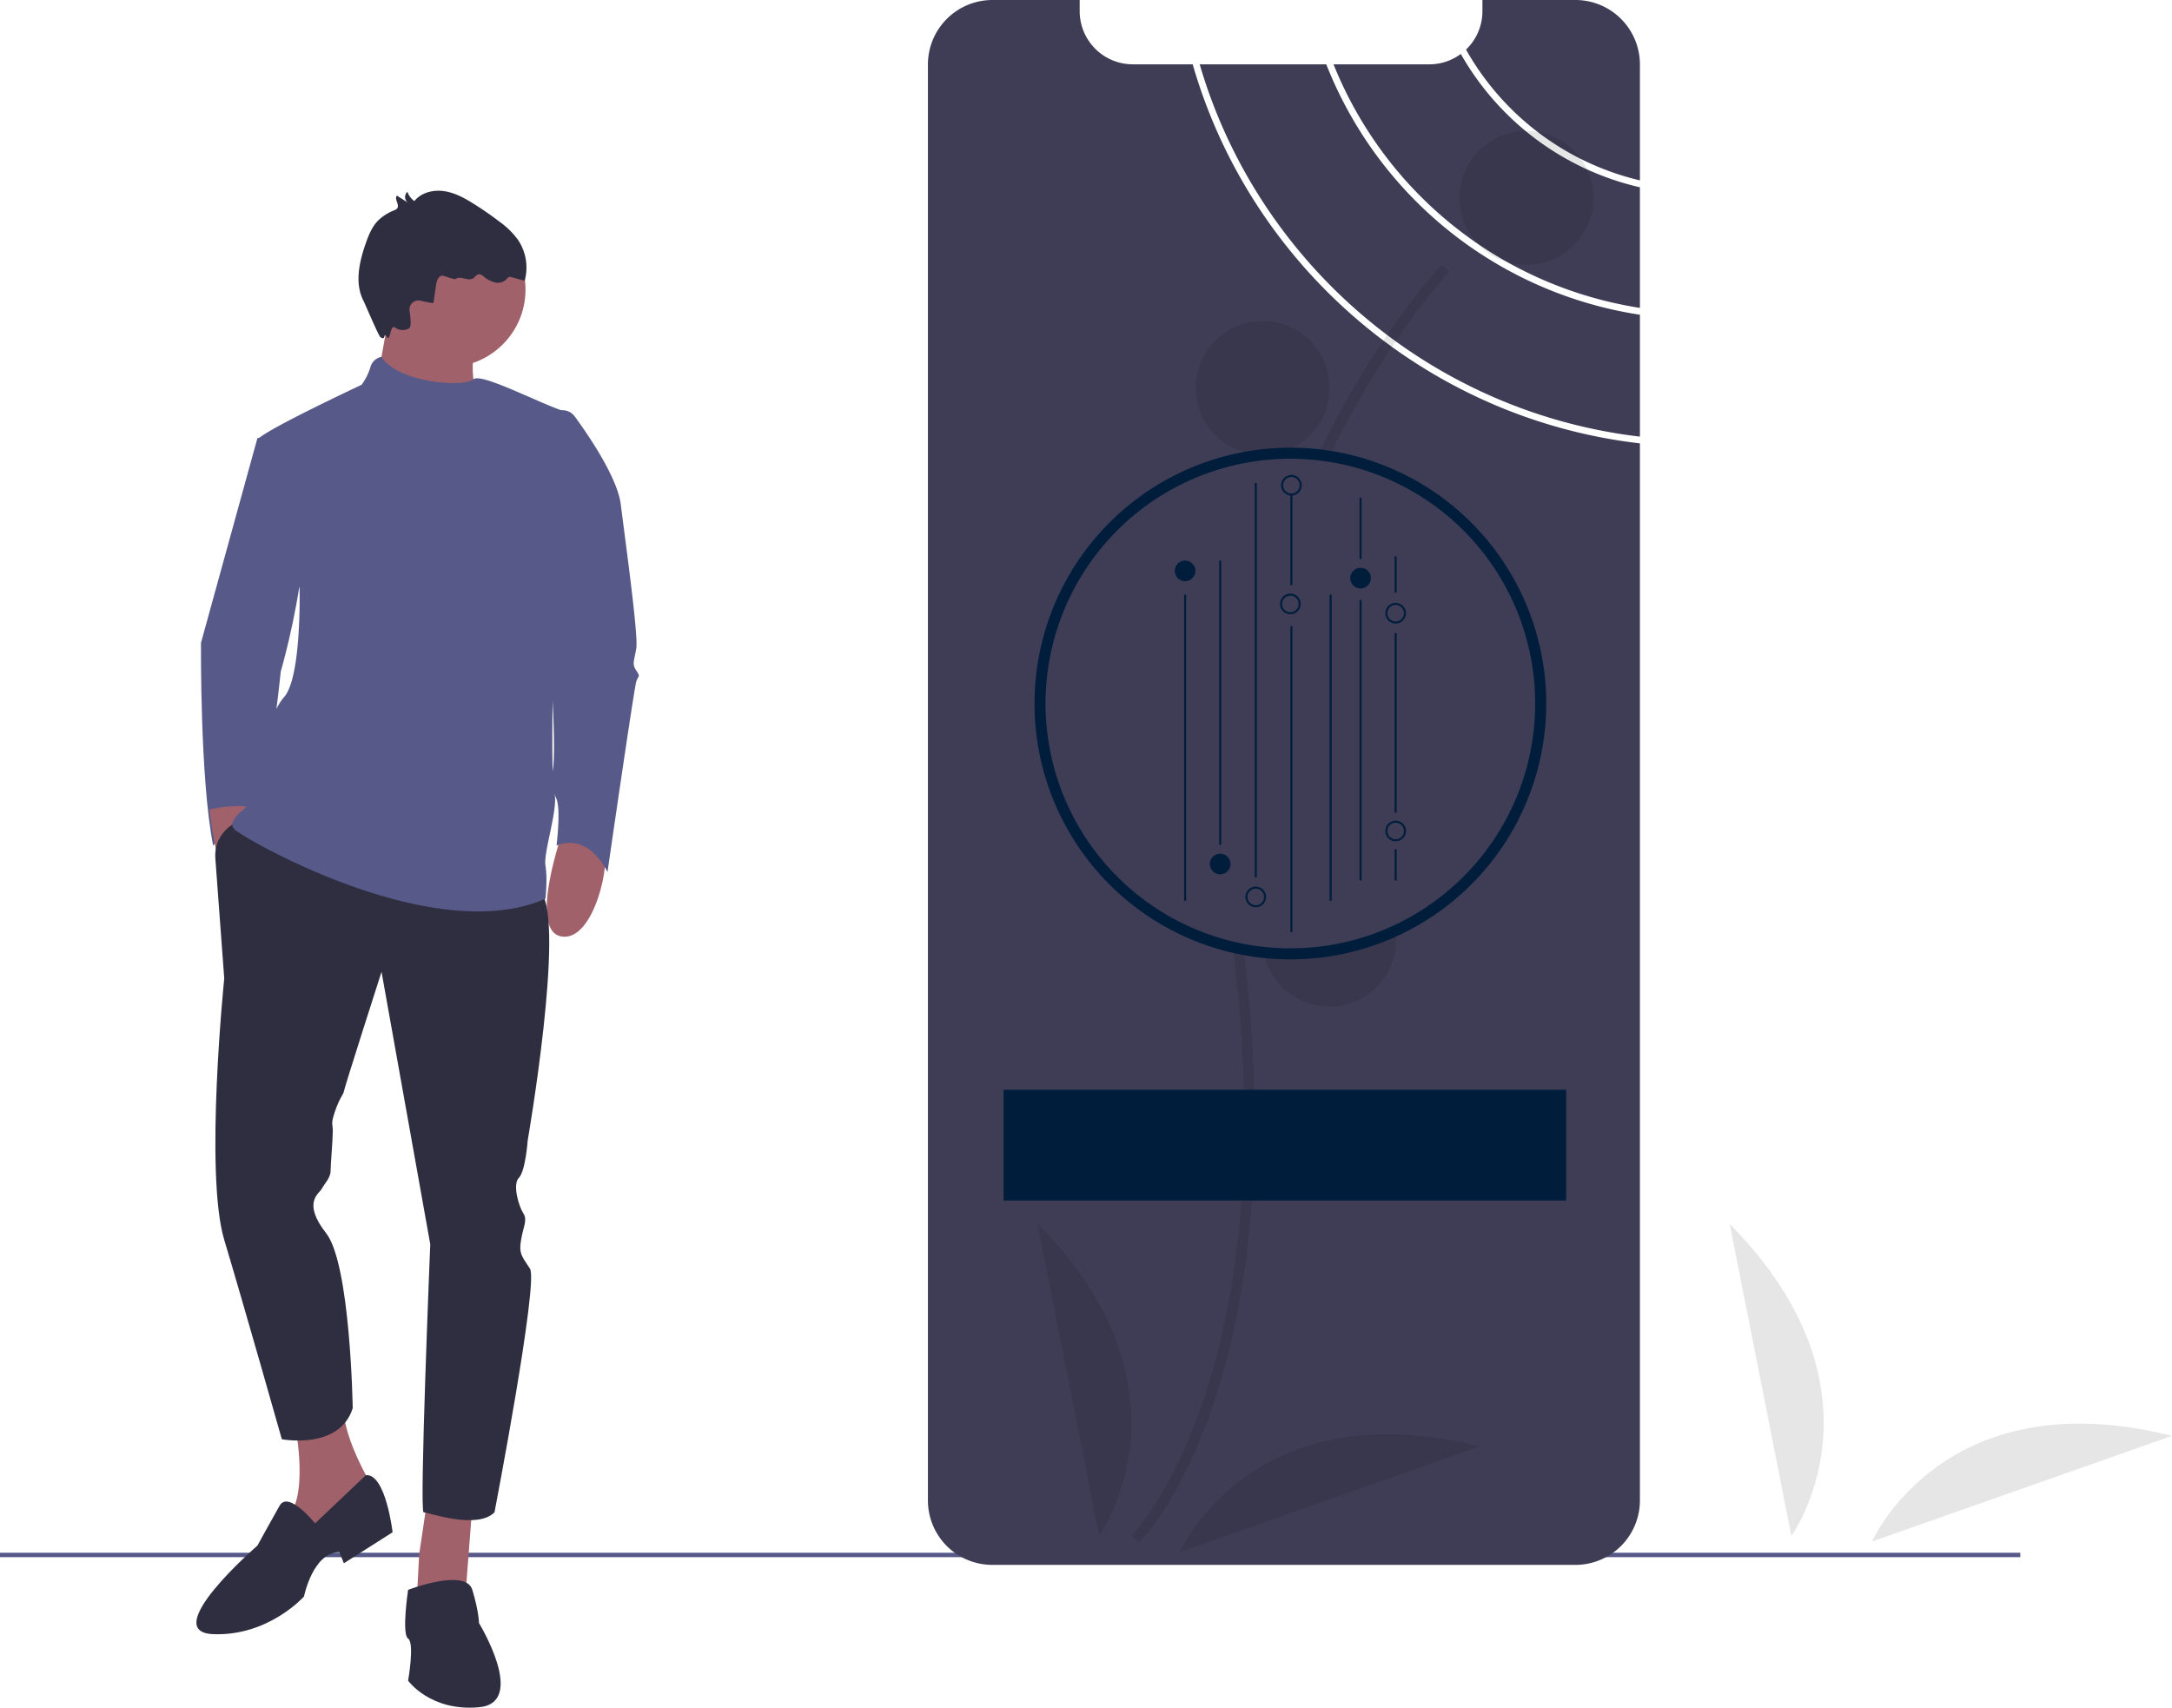 <svg xmlns="http://www.w3.org/2000/svg" data-name="Layer 1" width="980.48" height="770.906" viewBox="0 0 980.48 770.906" xmlns:xlink="http://www.w3.org/1999/xlink"><title>mobile_interface</title><rect y="700.961" width="912" height="2" fill="#575a89"/><path d="M231.985,262.257h-6l-25.5,92.5s-.5,61.5,5.5,91.5c0,0,10-13,17-13s13.5-65.5,13.5-65.5S263.985,274.257,231.985,262.257Z" transform="translate(-109.76 -64.547)" fill="#575a89"/><path d="M363.985,439.257s-16,45-1,48,23-35,19-40S363.985,439.257,363.985,439.257Z" transform="translate(-109.76 -64.547)" fill="#a0616a"/><path d="M204.358,429.961s4.498,47.548,19.362,43.933,6.07-41.439.333-44.282S204.358,429.961,204.358,429.961Z" transform="translate(-109.76 -64.547)" fill="#a0616a"/><path d="M242.985,708.257s7,34-5,43,4,28,4,28l38-40s-16-25-15-40Z" transform="translate(-109.76 -64.547)" fill="#a0616a"/><polygon points="193.224 674.711 189.224 701.711 188.224 720.711 210.224 718.711 213.224 679.711 193.224 674.711" fill="#a0616a"/><path d="M218.317,434.726s-12.332,4.532-11.332,17.532,4,54,4,54-9,88,0,118,26,90,26,90,26,5,32-14c0,0-1-65-12-79s-3-18-2-20,4-5,4-8,1-14,1-18-1-3,1-9,4-8,4-9,17-54,17-54l22,123s-5,121-3,121,24,8,32,0c0,0,20-104,16-110s-5-7-4-13,3-9,1-12-5-13-2-16,4-17,4-17,17-98,6-112S218.317,434.726,218.317,434.726Z" transform="translate(-109.76 -64.547)" fill="#2f2e41"/><path d="M251.985,752.257s-12-15-16-8-10,18-10,18-45,39-20,40,41-17,41-17,4-20,16-20l2,5,22-14s-3.098-26.551-12.049-25.776Z" transform="translate(-109.76 -64.547)" fill="#2f2e41"/><path d="M293.985,782.257s26-10,29,0,3,15,3,15,22,36,0,38-32-12-32-12,3-17,0-19S293.985,782.257,293.985,782.257Z" transform="translate(-109.76 -64.547)" fill="#2f2e41"/><circle cx="202.224" cy="130.711" r="35" fill="#a0616a"/><path d="M285.985,203.257l-7,39,49,12s-11.5-28.5,1-41C332.147,210.095,285.985,203.257,285.985,203.257Z" transform="translate(-109.76 -64.547)" fill="#a0616a"/><path d="M281.967,225.643a6.382,6.382,0,0,0-4.982,4.615,26.629,26.629,0,0,1-4,8s-47,22-47,25,19,67,19,67,1,40-7,49-16,42-14,45-14,10-8,15,90,53,140,31c0,0,1-9,0-15s6-26,4-33,0-79,0-79l10.306-85.257a6.938,6.938,0,0,0-4.867-7.475c-11.526-3.503-38.254-17.845-41.938-14.768C318.714,239.741,288.949,237.028,281.967,225.643Z" transform="translate(-109.76 -64.547)" fill="#575a89"/><path d="M360.985,250.257l.064-.026a6.936,6.936,0,0,1,8.181,2.343c6.197,8.479,19.237,27.538,20.755,39.682,2,16,8,59,7,65s-2,7,0,10,1,2,0,5-13,86-13,86-8-18-23-12c0,0,2-16,0-21s-4-8-2-12,0-43-1-47,0-25,0-25l-9-41Z" transform="translate(-109.76 -64.547)" fill="#575a89"/><path d="M305.448,201.216l1.182-8.241c.276-1.921,1.4-4.447,3.269-3.924,1.59.444,5.053,1.805,5.632,1.394,2.171-1.538,5.457,1.151,7.741-.215.957-.572,1.581-1.799,2.693-1.881a3.067,3.067,0,0,1,1.977.895,13.454,13.454,0,0,0,5.117,2.78,5.504,5.504,0,0,0,5.387-1.468,2.861,2.861,0,0,1,.953-.913,2.137,2.137,0,0,1,1.37.063l5.834,1.588a22.418,22.418,0,0,0-2.999-18.457,37.123,37.123,0,0,0-8.497-8.322q-5.419-4.123-11.186-7.756c-4.207-2.658-8.669-5.165-13.59-5.912-4.92-.747-10.428.59-13.523,4.487a8.708,8.708,0,0,1-3.132-4.231,3.205,3.205,0,0,0,.207,4.914l-4.934-3.151c-1.387,1.456,1.323,4.097.141,5.725a3.015,3.015,0,0,1-1.328.867,22.619,22.619,0,0,0-7.235,4.554c-2.836,2.844-4.376,6.704-5.698,10.496-2.94,8.435-5.077,18.108-.9,26.004.474.895,6.725,15.669,7.558,16.246,2.815,1.948.983-2.766,3,0,1.582,2.169,1.286-6.132,3.637-4.31a5.861,5.861,0,0,0,6.379.287c.975-.676.661-4.43.135-7.877a4.061,4.061,0,0,1,4.941-4.569C302.504,200.978,305.397,201.566,305.448,201.216Z" transform="translate(-109.76 -64.547)" fill="#2f2e41"/><path d="M850.051,203.535v-54.44A125.247,125.247,0,0,1,769.192,88.906l-.001.001a23.789,23.789,0,0,1-14.22,4.68H711.742A178.549,178.549,0,0,0,850.051,203.535Z" transform="translate(-109.76 -64.547)" fill="#3f3d56"/><path d="M850.051,145.975V93.677a29.121,29.121,0,0,0-29.13-29.13h-41.97v5.05a23.917,23.917,0,0,1-7.399,17.329A122.298,122.298,0,0,0,850.051,145.975Z" transform="translate(-109.76 -64.547)" fill="#3f3d56"/><path d="M648.162,93.587H621.131a23.987,23.987,0,0,1-23.98-23.99v-5.05h-39.38a29.128,29.128,0,0,0-29.13,29.13v648.2a29.079,29.079,0,0,0,29.13,29.11h263.15a28.362,28.362,0,0,0,3.59-.22,29.146,29.146,0,0,0,25.54-28.89V264.705C754.342,253.615,674.593,185.326,648.162,93.587Z" transform="translate(-109.76 -64.547)" fill="#3f3d56"/><path d="M708.462,93.587H651.322c26.301,90.039,104.68,157.028,198.729,168.068V206.635A181.668,181.668,0,0,1,708.462,93.587Z" transform="translate(-109.76 -64.547)" fill="#3f3d56"/><path d="M623.93,760.966c.725-.72,17.928-18.142,32.511-59.48,13.378-37.926,26.878-104.061,15.213-203.762-22.1-188.876,91.228-309.247,92.377-310.441l-3.355-3.221c-.291.303-29.429,30.933-55.354,84.706A416.28,416.28,0,0,0,667.034,498.265c22.062,188.554-45.698,258.718-46.385,259.406Z" transform="translate(-109.76 -64.547)" opacity="0.1"/><circle cx="689.068" cy="89.349" r="30.222" opacity="0.1"/><circle cx="570.003" cy="175.146" r="30.222" opacity="0.1"/><circle cx="615.594" cy="262.856" r="30.222" opacity="0.1"/><circle cx="523.918" cy="305.086" r="30.222" opacity="0.1"/><circle cx="600.13" cy="424.203" r="30.222" opacity="0.1"/><path d="M605.929,757.716s47.006-65.102-27.84-140.81Z" transform="translate(-109.76 -64.547)" opacity="0.1"/><path d="M642.357,765.221s32.127-73.591,135.385-47.681Z" transform="translate(-109.76 -64.547)" opacity="0.1"/><rect x="453" y="491.961" width="254" height="50" fill="#001e3c"/><path d="M692.26,266.641A115.511,115.511,0,0,0,670.11,495.518c.209.041.421.082.633.12q4.989.945,10.126,1.446c.212.022.421.044.633.06q5.003.465,10.126.494c.212.003.421.003.633.003q5.117,0,10.126-.44c.212-.016.421-.035.633-.057q5.131-.47,10.126-1.389c.212-.038.424-.076.633-.117a115.51,115.51,0,0,0-21.518-228.997Z" transform="translate(-109.76 -64.547)" fill="#001e3c"/><path d="M802.76,382.141A110.534,110.534,0,0,1,712.846,490.725c-.2.039-.403.076-.605.112q-4.773.876-9.688,1.329c-.203.021-.403.039-.605.054q-4.786.418-9.688.421c-.203,0-.403,0-.605-.003q-4.895-.023-9.688-.472c-.203-.015-.403-.036-.605-.058q-4.909-.477-9.688-1.384c-.203-.036-.406-.076-.605-.115A110.509,110.509,0,1,1,802.76,382.141Z" transform="translate(-109.76 -64.547)" fill="#3f3d56"/><path d="M676.639,474.11a4.659,4.659,0,1,1,4.659-4.659A4.665,4.665,0,0,1,676.639,474.11Zm0-8.386a3.727,3.727,0,1,0,3.727,3.727A3.732,3.732,0,0,0,676.639,465.724Z" transform="translate(-109.76 -64.547)" fill="#001e3c"/><rect x="582.5" y="282.652" width="0.932" height="138.141" fill="#001e3c"/><rect x="582.5" y="223.436" width="0.932" height="40.753" fill="#001e3c"/><rect x="534.512" y="268.441" width="0.932" height="138.205" fill="#001e3c"/><rect x="600.204" y="268.441" width="0.932" height="138.205" fill="#001e3c"/><rect x="550.353" y="253.067" width="0.932" height="128.285" fill="#001e3c"/><rect x="566.413" y="218.076" width="0.932" height="177.975" fill="#001e3c"/><rect x="613.716" y="224.646" width="0.932" height="27.694" fill="#001e3c"/><rect x="613.716" y="270.83" width="0.932" height="126.667" fill="#001e3c"/><rect x="629.556" y="251.203" width="0.932" height="16.307" fill="#001e3c"/><rect x="629.556" y="285.797" width="0.932" height="81.001" fill="#001e3c"/><rect x="629.556" y="383.351" width="0.932" height="14.146" fill="#001e3c"/><path d="M660.579,459.249a4.659,4.659,0,1,1,4.659-4.659A4.664,4.664,0,0,1,660.579,459.249Z" transform="translate(-109.76 -64.547)" fill="#001e3c"/><path d="M692.26,341.841a4.659,4.659,0,1,1,4.659-4.659A4.664,4.664,0,0,1,692.26,341.841Zm0-8.386a3.727,3.727,0,1,0,3.727,3.727A3.732,3.732,0,0,0,692.26,333.454Z" transform="translate(-109.76 -64.547)" fill="#001e3c"/><path d="M692.726,288.262a4.659,4.659,0,1,1,4.659-4.659A4.664,4.664,0,0,1,692.726,288.262Zm0-8.386a3.727,3.727,0,1,0,3.727,3.727A3.732,3.732,0,0,0,692.726,279.875Z" transform="translate(-109.76 -64.547)" fill="#001e3c"/><path d="M739.782,444.34a4.659,4.659,0,1,1,4.659-4.659A4.665,4.665,0,0,1,739.782,444.34Zm0-8.386a3.727,3.727,0,1,0,3.727,3.727A3.732,3.732,0,0,0,739.782,435.953Z" transform="translate(-109.76 -64.547)" fill="#001e3c"/><path d="M644.738,326.932a4.659,4.659,0,1,1,4.659-4.659A4.664,4.664,0,0,1,644.738,326.932Z" transform="translate(-109.76 -64.547)" fill="#001e3c"/><path d="M739.782,346.034a4.659,4.659,0,1,1,4.659-4.659A4.664,4.664,0,0,1,739.782,346.034Zm0-8.386a3.727,3.727,0,1,0,3.727,3.727A3.732,3.732,0,0,0,739.782,337.647Z" transform="translate(-109.76 -64.547)" fill="#001e3c"/><path d="M723.942,330.193a4.659,4.659,0,1,1,4.659-4.659A4.664,4.664,0,0,1,723.942,330.193Z" transform="translate(-109.76 -64.547)" fill="#001e3c"/><path d="M918.427,757.924S965.433,692.822,890.587,617.114Z" transform="translate(-109.76 -64.547)" opacity="0.1"/><path d="M954.855,760.429s32.127-73.591,135.385-47.681Z" transform="translate(-109.76 -64.547)" opacity="0.1"/></svg>
